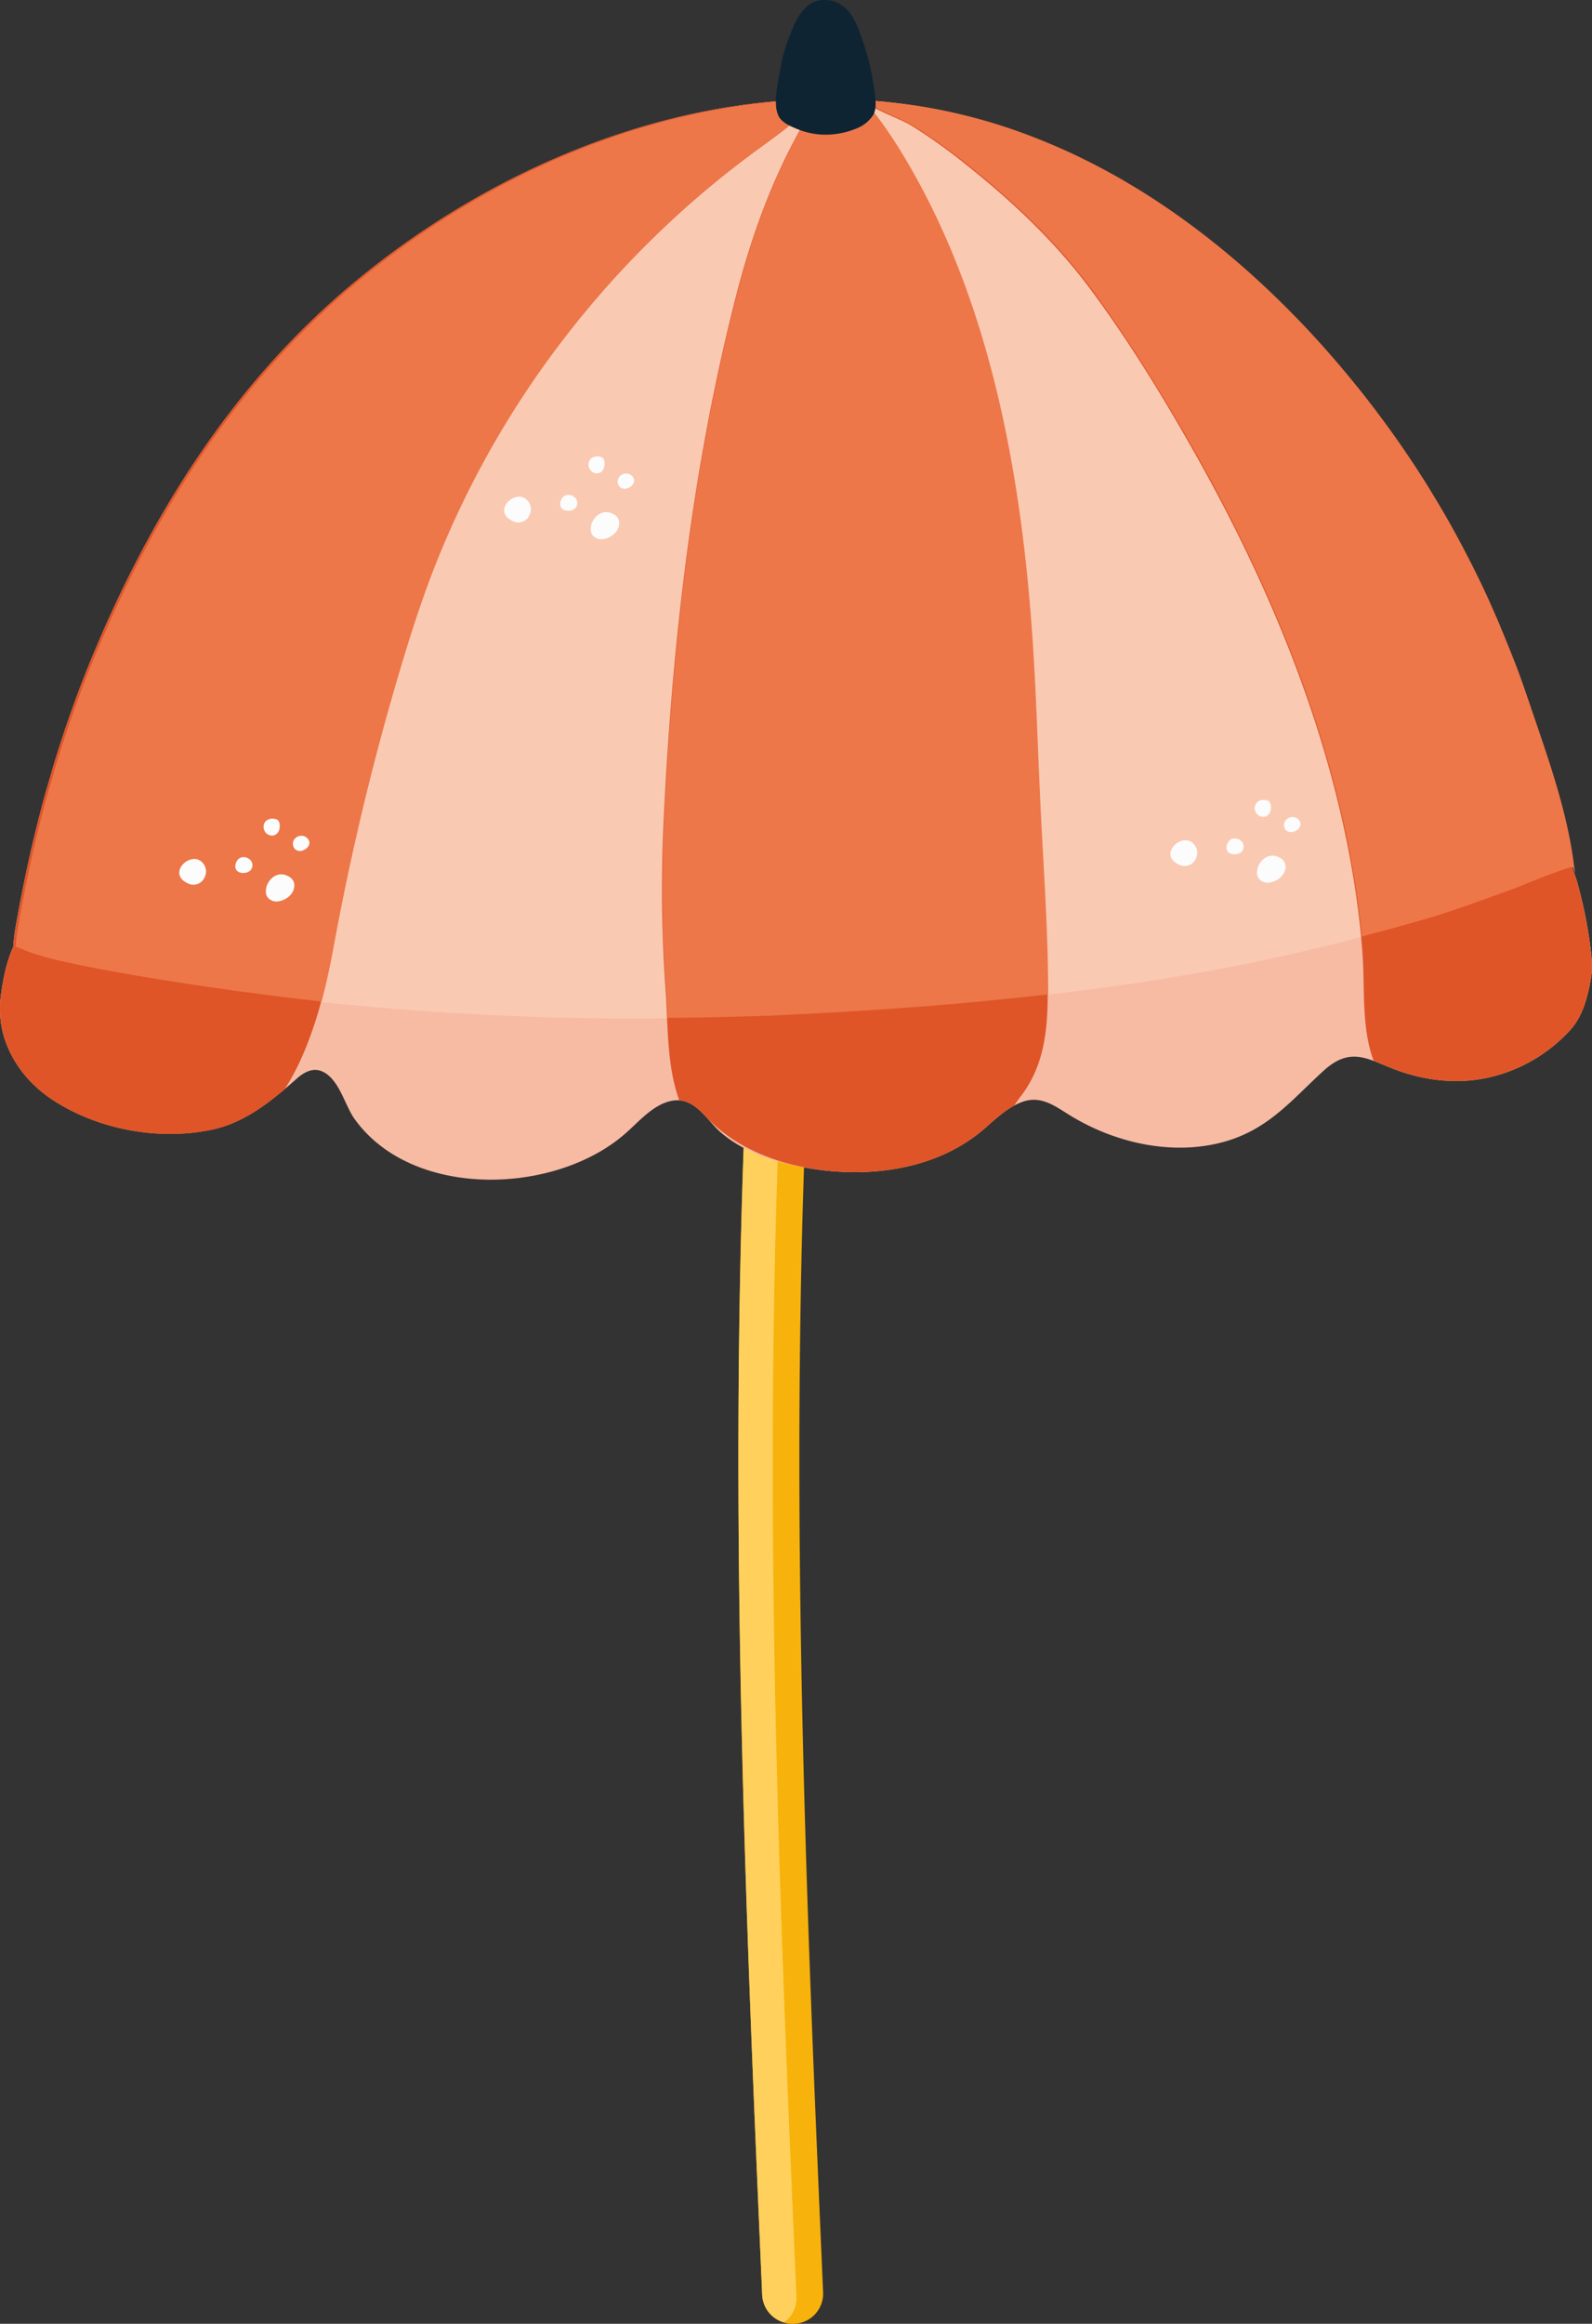 <svg xmlns="http://www.w3.org/2000/svg" width="740.2" height="1080" viewBox="0 0 740.2 1080"><rect x="0" y="0" width="740.2" height="1080" fill="#333333" stroke="none"/><g id="Layer_2" data-name="Layer 2"><g id="Summer_vibe02_563826894"><g id="Summer_vibe02_563826894-2" data-name="Summer_vibe02_563826894"><path d="M373.39 556c-5.18 176.08 2.35 349.16 9.32 509.58A14 14 0 0 1 369.14 1080a14.86 14.86.0 0 1-1.64.0 14.28 14.28.0 0 1-13.13-13.21c-7.23-166.52-15.07-346.62-8.75-529.91l.36-10.08c.2-5.73.45-11.43.67-17.16q.8-18.39 1.76-36.8c5.09-95.47 14.45-191.45 30.15-286.51a13.78 13.78.0 0 1 5.69-9 14.55 14.55.0 0 1 10.58-2.45 13.87 13.87.0 0 1 11.75 15.84C391.2 283.85 381.94 378 376.9 471.83q-1.06 19.37-1.89 38.69-.6 14.9-1.13 29.75Q373.64 548.17 373.39 556z" fill="#f7b30b"/><path d="M361 558c-5.18 176.07 2.35 349.15 9.32 509.57a13.64 13.64.0 0 1-5.85 11.78 13.87 13.87.0 0 1-10.07-12.63c-7.23-166.52-15.07-346.62-8.75-529.91l.36-10.08c.2-5.73.45-11.43.67-17.16q.8-18.39 1.76-36.8c5.09-95.47 14.45-191.45 30.15-286.51a13.78 13.78.0 0 1 5.69-9 13.79 13.79.0 0 1 9.91 15.4c-15.38 93.16-24.64 187.35-29.68 281.14q-1.07 19.37-1.89 38.69-.6 14.9-1.13 29.75Q361.22 550.18 361 558z" fill="#ffd05c"/><path d="M730.89 403.32c-3.16-26.39-12.38-51.44-21.11-77.25-2-5.86-4-11.66-6.24-17.43-.27-.69-.55-1.4-.81-2.09q-1.74-4.38-3.51-8.75c-.24-.61-.5-1.24-.77-1.85-.67-1.64-1.33-3.26-2-4.88-.21-.51-.41-1-.63-1.52-.53-1.2-1-2.41-1.56-3.61-1-2.29-2-4.54-3-6.81-.69-1.52-1.38-3-2.09-4.52-.81-1.74-1.64-3.48-2.47-5.19q-6.25-12.94-13.31-25.53c-.93-1.68-1.88-3.34-2.84-5-2-3.39-4-6.79-6-10.14-.94-1.56-1.91-3.12-2.88-4.66-2-3.22-4.07-6.42-6.18-9.58a1 1 0 0 0-.08-.11c-1.08-1.6-2.13-3.2-3.22-4.78s-2.17-3.18-3.29-4.76-2.22-3.14-3.34-4.7-2.25-3.14-3.4-4.68-2.27-3.06-3.43-4.58-2.29-3-3.46-4.52c-1.84-2.41-3.73-4.78-5.65-7.14-.83-1-1.66-2.06-2.52-3.08s-1.8-2.22-2.73-3.32-1.76-2.11-2.65-3.16q-2.89-3.37-5.84-6.73c-1.72-2-3.48-3.91-5.25-5.83s-3.5-3.83-5.31-5.7q-2.12-2.28-4.33-4.5c-21.78-22.39-46.2-42.62-72.8-59-1.38-.85-2.79-1.7-4.19-2.53-2.53-1.5-5.07-3-7.64-4.4l-3.67-2c-2.16-1.17-4.35-2.31-6.56-3.44a.71.71.0 0 1-.18-.08c-4.3-2.19-8.65-4.28-13.07-6.23a261.48 261.48.0 0 0-67.25-20.1c-2.75-.42-5.51-.79-8.26-1.13-2.43-.29-4.84-.55-7.28-.79s-5.16-.43-7.74-.59c-.42.0-.83-.06-1.25-.08q-10.18-.62-20.36-.45h-1.16q-7 .12-13.94.61c-75 5.11-147.88 39.48-204 87.16-52.52 44.61-89 102-115.73 164.19-1.15 2.68-2.27 5.35-3.38 8.05-.57 1.35-1.1 2.69-1.64 4s-1.08 2.69-1.6 4.05-1.12 2.84-1.66 4.28c-.45 1.13-.88 2.25-1.28 3.38-.61 1.6-1.18 3.2-1.76 4.8s-1.16 3.19-1.73 4.81-1.07 3-1.58 4.56c-.12.34-.24.67-.34 1-.43 1.18-.83 2.39-1.22 3.59a3.45 3.45.0 0 0-.14.42c-.36 1.08-.73 2.19-1.07 3.29a1.76 1.76.0 0 0-.1.3c-.61 1.86-1.22 3.73-1.79 5.61-.26.77-.5 1.56-.73 2.33-.56 1.83-1.13 3.67-1.66 5.5-.1.28-.18.58-.26.85a.13.13.0 0 0 0 .12c-.43 1.42-.85 2.86-1.26 4.29-.69 2.31-1.33 4.6-2 6.91s-1.2 4.42-1.76 6.63q-3.08 11.61-5.64 23.37v0C11 410.59 9 421 7.16 431.4c-.48 2.86-.81 5.76-1 8.64.0.28.0.53-.06.81-.26 3.71-.38 7.44-.51 11.16-.14 4.1-2.43 10.5.35 13.79 5.37 6.4 18 8.4 26 9.54 12.46 1.8 25 3.14 37.48 4.7 24.07 3 48.2 5.61 72.31 8.21q27.39 2.94 54.79 5.94c39.53 4.43 78.59 11.26 118.3 14.14 1.4.12 2.8.2 4.19.29 5.78.38 11.55.72 17.35 1q14.16.66 28.36.91 40.69.74 81.37-1.95c10.25-.68 20.54-1.37 30.83-2.22 11.49-.9 23-2 34.3-3.41 41.62-5.23 83.84-10.11 125.26-17.85q18-3.34 35.65-7.48c19.84-4.68 44.74-12.91 55.52-31.29a28 28 0 0 0 3.83-11.61c.42-4.48.6-8.92.58-13.3A156.74 156.74.0 0 0 730.89 403.32z" fill="#fac9b2"/><path d="M740 452.74a75.89 75.89.0 0 1-1.72 8.82c-1.32 5.59-3.39 11.13-7 15.73-.39.5-.77.95-1.2 1.43a73.11 73.11.0 0 1-37.44 21.95c-13.15 3.08-27 2-40.1-2.23-5.28-1.7-9.7-3.83-13.81-5.35-7.76-2.9-14.39-3.63-23.45 4.66-14.56 13.3-25.26 26.85-45.38 32.69-24.09 7-51.06.93-72.05-11.85-7.11-4.32-13.69-9.73-22.63-6.43a26.05 26.05.0 0 0-3.72 1.7h0s0 0 0 0c-4.88 2.64-9.09 6.55-13.27 10.24-25.2 22.27-63 24.62-94.71 16.15-1.16-.3-2.31-.63-3.47-1-8.81-2.6-17.4-6.63-24.43-12.53l-.47-.4c-5.83-5-10.84-14.31-19.35-14.94a14.6 14.6.0 0 0-2.45.08c-8.93 1.08-16 9.55-22.31 15.1-32.49 28.86-99.15 31.09-126.14-6.44-4.7-6.53-7.25-19.07-15.48-22.32-3.12-1.25-6.86-.54-11.42 3.49-1.85 1.64-3.73 3.28-5.64 4.9a0 0 0 0 1 0 0c-9.82 8.31-20.56 15.93-33.45 18.73-24.55 5.33-52.73.18-73.72-13.29-11.25-7.22-19.56-17.41-23.42-30A46.89 46.89.0 0 1 .54 461.64a108.17 108.17.0 0 1 2.25-11.83c.38-1.58.89-3.11 1.4-4.67a41.76 41.76.0 0 1 2-5.1.28.28.0 0 1 .06-.08 22.29 22.29.0 0 1 3.41 1.21c9.4 4 19.41 5.94 29.39 8 7.8 1.6 15.67 3 23.53 4.37s15.52 2.56 23.28 3.75c6.3 1 12.62 1.87 18.92 2.78 3.48.49 7 1 10.43 1.44a1.09 1.09.0 0 1 .25.0q16.92 2.34 33.85 4.17a1387 1387 0 0 0 160.85 7.58q14-.09 27.94-.46 9.72-.21 19.45-.55l9-.43c40.19-1.92 80.51-4.82 120.57-9.5h0c29.33-3.41 58.53-7.8 87.46-13.42 19.49-3.79 39-8.37 58.31-13.43q14.07-3.68 28-7.66c13.61-3.89 26.85-8.88 40.14-13.64 7.13-2.57 14-5.72 21.19-8.21 2.79-1 5.67-2.25 8.61-2.73l.06.08c.24.46 1.13 2.89 1.24 3.12a51.89 51.89.0 0 1 1.66 5.27 207.58 207.58.0 0 1 6 31.39A43.81 43.81.0 0 1 740 452.74z" fill="#f7bba4"/><path d="M379.49 46.1C373.82 53.34 366.14 59.32 358.4 65c-1.92 1.42-3.87 2.82-5.77 4.21a443.33 443.33.0 0 0-92.15 90.31 434.12 434.12.0 0 0-61 110.4c-5 13.42-9.34 27.06-13.44 40.77A1229.38 1229.38.0 0 0 154.74 441c-1.44 7.86-3.18 16.23-5.47 24.68a180.17 180.17.0 0 1-7.6 22.56 116.25 116.25.0 0 1-9.3 18 0 0 0 0 1 0 0c-9.82 8.31-20.56 15.93-33.45 18.73-24.55 5.33-52.73.18-73.72-13.29-11.25-7.22-19.56-17.41-23.42-30A46.89 46.89.0 0 1 .54 461.64a108.17 108.17.0 0 1 2.25-11.83c.38-1.58.89-3.11 1.4-4.67a41.76 41.76.0 0 1 2-5.1c.2-2.88.53-5.78 1-8.64C9 421 11 410.59 13.24 400.28v0c1.83-7.79 3.63-15.61 5.64-23.37q.84-3.31 1.76-6.63c.63-2.31 1.27-4.6 2-6.91.41-1.43.83-2.87 1.26-4.29a.13.13.0 0 1 0-.12c.08-.27.16-.57.26-.85.53-1.83 1.1-3.67 1.66-5.5.23-.77.47-1.56.73-2.33.57-1.88 1.18-3.75 1.79-5.61a1.76 1.76.0 0 1 .1-.3c.34-1.1.71-2.21 1.07-3.29a3.45 3.45.0 0 1 .14-.42c.39-1.2.79-2.41 1.22-3.59.1-.34.22-.67.34-1q.76-2.28 1.58-4.56c.57-1.62 1.14-3.21 1.73-4.81s1.15-3.2 1.76-4.8c.4-1.13.83-2.25 1.28-3.38.54-1.44 1.09-2.86 1.66-4.28s1.07-2.71 1.6-4.05 1.07-2.68 1.64-4c1.11-2.7 2.23-5.37 3.38-8.05C72.59 235.91 109 178.48 161.55 133.87c56.12-47.68 129-82.05 204-87.16Q372.51 46.23 379.49 46.1z" fill="#df5528"/><path d="M740 452.74a75.89 75.89.0 0 1-1.72 8.82c-1.32 5.59-3.39 11.13-7 15.73-.39.5-.77.95-1.2 1.43a73.11 73.11.0 0 1-37.44 21.95c-13.15 3.08-27 2-40.1-2.23-5.28-1.7-9.7-3.83-13.81-5.35a53.47 53.47.0 0 1-2.37-8c-2.8-12.71-2-26.89-2.72-39.42-.2-3.4-.47-6.79-.79-10.19-.16-1.76-.32-3.51-.53-5.27-8.53-77.27-38.76-152.31-77-219.92-.91-1.62-1.82-3.22-2.73-4.82-13.92-24.36-28.71-48.29-45.47-70.87-16.45-22.15-36.36-40.93-58.14-58.24A260.74 260.74.0 0 0 424 58.53c-5.22-3.21-14.56-6.27-20.6-10.22.0.0.0.0.0.0A21.4 21.4.0 0 1 401 46.53c.42.0.83.0 1.25.08 2.58.16 5.17.36 7.74.59s4.85.5 7.28.79c2.75.34 5.51.71 8.26 1.13a261.48 261.48.0 0 1 67.25 20.1c4.25 2.25 8.73 4.14 13.07 6.23a.71.71.0 0 0 .18.08c.87.44 1.74.87 2.59 1.33 1.34.69 2.66 1.38 4 2.11l3.67 2c2.57 1.42 5.11 2.9 7.64 4.4 1.4.83 2.81 1.68 4.19 2.53 8.57 5.21 16.9 10.84 25 16.8a383.07 383.07.0 0 1 47.84 42.21q2.22 2.22 4.33 4.5c1.81 1.87 3.57 3.79 5.31 5.7s3.53 3.87 5.25 5.83q3 3.35 5.84 6.73c.89 1 1.78 2.11 2.65 3.16s1.84 2.21 2.73 3.32c.37.41.73.84 1.08 1.28.48.59 1 1.2 1.44 1.8 1.92 2.36 3.81 4.73 5.65 7.14 1.17 1.5 2.33 3 3.46 4.52s2.29 3 3.43 4.58 2.29 3.1 3.4 4.68 2.25 3.12 3.34 4.7 2.21 3.16 3.29 4.76 2.14 3.18 3.22 4.78a1 1 0 0 1 .08.11c2.11 3.16 4.15 6.36 6.18 9.58 1 1.54 1.94 3.1 2.88 4.66 2.06 3.35 4.07 6.75 6 10.14 1 1.66 1.91 3.32 2.84 5q7 12.59 13.31 25.53c.83 1.71 1.66 3.45 2.47 5.19.71 1.5 1.4 3 2.09 4.52 1 2.27 2 4.52 3 6.81q1.13 2.55 2.19 5.13c.69 1.62 1.35 3.24 2 4.88.27.61.53 1.24.77 1.85q1.77 4.36 3.51 8.75c.26.69.54 1.4.81 2.09 2.19 5.77 4.25 11.57 6.24 17.43 8.73 25.81 18 50.86 21.11 77.25.24.46 1.13 2.89 1.24 3.12a51.89 51.89.0 0 1 1.66 5.27 207.58 207.58.0 0 1 6 31.39A43.81 43.81.0 0 1 740 452.74z" fill="#df5528"/><path d="M487.14 459.57s0 2.76.0 2.76c-.06 15.42-1.52 30.78-10.26 44-.6.91-1.25 1.82-1.92 2.71-1.2 1.56-2.31 3.18-3.43 4.82-4.88 2.64-9.09 6.55-13.27 10.24a76.41 76.41.0 0 1-19.15 12.31c-14.85 6.73-31.53 9-47.8 8.21-23-1.14-47.18-8.58-63.15-25.66-3.3-3.53-7.18-7.17-12.33-7.55-.38-1-.73-2.06-1.05-3.1-3.44-11.18-4.11-23.24-4.64-35.06-.2-4.76-.39-9.46-.73-14.06a659.22 659.22.0 0 1-.73-80c3.91-80.75 13.21-161.92 33.25-240.49 8.26-32.42 20.1-64.36 38.74-92.63q10.17-.15 20.36.45c.42.0.83.0 1.25.08.37.55.73 1.11 1.12 1.7 1.09 1.76 2.19 3.47 3.32 5a199.39 199.39.0 0 1 12.3 18c38.39 63 53.59 138.47 59.73 210.7 2.83 33.17 3.46 66.23 5.18 99.42C485.25 407.45 487.06 433.49 487.14 459.57z" fill="#df5528"/><path d="M732 403.41C728.85 377 719.64 352 710.9 326.16c-2-5.87-4-11.67-6.24-17.44-.26-.69-.54-1.4-.81-2.09-1.15-2.92-2.33-5.84-3.5-8.74-.25-.62-.51-1.25-.77-1.86-.67-1.64-1.34-3.26-2-4.88-.2-.51-.4-1-.63-1.52-.52-1.2-1-2.4-1.56-3.61-1-2.29-2-4.54-3-6.81-.68-1.52-1.37-3-2.08-4.52-.81-1.74-1.64-3.47-2.47-5.19q-6.27-12.94-13.32-25.53c-.93-1.68-1.88-3.33-2.83-5-2-3.4-4-6.79-6.06-10.15-.93-1.56-1.9-3.12-2.88-4.66-2-3.22-4.07-6.41-6.18-9.57.0.0-.06-.08-.08-.12-1.07-1.6-2.12-3.2-3.22-4.78s-2.17-3.18-3.28-4.76-2.23-3.14-3.34-4.7-2.25-3.13-3.41-4.67-2.27-3.06-3.42-4.58-2.29-3-3.47-4.53c-1.84-2.4-3.72-4.77-5.65-7.14-.83-1-1.66-2.06-2.51-3.08s-1.8-2.21-2.74-3.32-1.76-2.11-2.65-3.16q-2.89-3.37-5.84-6.73c-1.72-1.95-3.48-3.91-5.24-5.82s-3.51-3.83-5.31-5.71c-1.42-1.52-2.86-3-4.34-4.5-21.78-22.39-46.19-42.62-72.79-59-1.38-.85-2.8-1.69-4.2-2.52-2.53-1.5-5.06-3-7.64-4.41l-3.66-2c-2.17-1.16-4.36-2.31-6.57-3.43a.71.71.0 0 1-.18-.08c-4.29-2.19-8.65-4.29-13.07-6.24s-8.59-3.73-13-5.41c-1.08-.44-2.15-.85-3.25-1.26a256.71 256.71.0 0 0-51-13.43c-2.76-.41-5.51-.79-8.27-1.12-2.43-.3-4.84-.56-7.27-.79s-5.17-.44-7.74-.6c-.22.0-.45.0-.67.0a5.65 5.65.0 0 0-.59.0h-.48q-9.94-.6-19.88-.44h-1.09c-18.52 28.17-30.29 60-38.52 92.27C322.12 217 312.82 298.2 308.91 379a661.25 661.25.0 0 0 .73 80c.35 4.6.53 9.3.73 14.05q14-.08 27.94-.45 9.74-.21 19.45-.55c3-.14 6-.28 9-.44 40.2-1.91 80.51-4.81 120.57-9.49.0.0.0-2.77.0-2.77-.08-26.07-1.88-52.11-3.22-78.15-1.72-33.19-2.35-66.26-5.19-99.42C472.84 209.5 457.65 134 419.25 71A201.37 201.37.0 0 0 407 53c-1.14-1.5-2.23-3.22-3.33-5 6 3.94 15.38 7 20.61 10.22a260.6 260.6.0 0 1 25.1 17.83c21.78 17.31 41.7 36.09 58.15 58.24C524.24 156.93 539 180.86 553 205.22c.91 1.6 1.83 3.2 2.74 4.82 38.19 67.61 68.42 142.65 76.95 219.92.2 1.76.36 3.51.52 5.27q14.07-3.68 28-7.66c13.62-3.89 26.85-8.88 40.14-13.64 7.13-2.57 14-5.73 21.19-8.21 2.8-1 5.67-2.26 8.61-2.73l.06.08a8.42 8.42.0 0 1 .47 1.13 3.39 3.39.0 0 1 .2.51c.08.18.14.35.2.51s.11.26.15.36a2.54 2.54.0 0 0 .12.31C732.2 405.06 732.12 404.24 732 403.41zM358.65 64.72c7.62-5.55 15.16-11.43 20.79-18.52-4.27.1-8.51.3-12.76.59-75 5.12-147.88 39.49-204 87.16C110.16 178.57 73.71 236 47 298.14c-1.16 2.69-2.27 5.35-3.39 8.06-.56 1.34-1.09 2.68-1.64 4s-1.07 2.68-1.6 4-1.11 2.85-1.66 4.29c-.45 1.12-.87 2.25-1.28 3.37-.6 1.6-1.17 3.2-1.76 4.8s-1.15 3.2-1.72 4.82-1.07 3-1.58 4.56c-.12.33-.24.67-.35 1-.42 1.19-.83 2.39-1.21 3.6a2.83 2.83.0 0 0-.14.41q-.56 1.63-1.08 3.3a1.66 1.66.0 0 0-.1.29c-.61 1.86-1.21 3.73-1.78 5.61-.26.77-.51 1.56-.73 2.33-.57 1.84-1.14 3.67-1.66 5.51-.1.27-.18.57-.27.85a.13.13.0 0 0 0 .12c-.42 1.42-.85 2.86-1.25 4.28-.69 2.31-1.34 4.6-2 6.91S20.57 374.74 20 377q-3.08 11.61-5.63 23.38v0q-3.43 15.45-6.08 31.11c-.47 2.8-.79 5.62-1 8.45.85.29 2.1.79 2.57 1 9.4 4 19.41 5.95 29.4 8 7.8 1.6 15.66 3 23.52 4.36s15.52 2.57 23.28 3.75c6.3 1 12.62 1.88 18.92 2.79 3.49.49 7 1 10.44 1.44a1 1 0 0 1 .24.0q16.93 2.34 33.86 4.16c2.28-8.45 4-16.82 5.47-24.67A1225.26 1225.26.0 0 1 186.26 310.4c4.09-13.7 8.43-27.34 13.43-40.76a434.16 434.16.0 0 1 61.05-110.4 443.33 443.33.0 0 1 92.14-90.32C354.78 67.54 356.73 66.14 358.65 64.72z" fill="#ed7749"/><path d="M381.16 62.49h-.09A35.47 35.47.0 0 1 370.76 60c-3.12-1.26-7.14-2.94-8.73-6a13 13 0 0 1-1.24-5.46c-.24-5.49 1.06-11.05 2-16.44A77.34 77.34.0 0 1 367 17c2.91-7.56 7-17.38 16.87-17 7.83.34 12.19 5.9 14.87 12.54a124.16 124.16.0 0 1 6 19.27 114.13 114.13.0 0 1 2 11.74c.38 3.21.93 7.22-.88 10.1a16.23 16.23.0 0 1-7.5 6A37.3 37.3.0 0 1 381.16 62.49z" fill="#0e2433"/><path d="M124 411.75c1.67-4.4 5.61-6.38 9.22-4.9 3.21 1.32 4.38 3.71 3.16 7-1.32 3.51-6.63 6.14-9.83 4.76C123.05 417.07 123.37 414.19 124 411.75z" fill="#fcfcfc"/><path d="M92.34 399.61a6 6 0 0 1 2.72 8.28 5.64 5.64.0 0 1-7.84 2.6c-3.57-1.7-4.75-4.4-3.21-7.35S89.63 398.38 92.34 399.61z" fill="#fcfcfc"/><path d="M116.69 404.22a3.35 3.35.0 0 1-.56.57c-2 1.52-6 1.34-6.64-1.42-.41-1.91.84-4.54 2.94-4.92a4.37 4.37.0 0 1 4.43 1.83A3.57 3.57.0 0 1 116.69 404.22z" fill="#fcfcfc"/><path d="M142 388.89a3 3 0 0 1 .68.48c2.56 2.4.51 5.23-2.3 6a3.43 3.43.0 0 1-3.14-.66 3.3 3.3.0 0 1-.6-.79C134.81 390.53 138.67 387.18 142 388.89z" fill="#fcfcfc"/><path d="M128.7 380.86a2 2 0 0 1 .52.34 3.35 3.35.0 0 1 .82 2.15c.27 2.21-.91 4.95-3.56 5a4 4 0 0 1-3.74-2.83c-1-3.47 2.06-5.78 5.36-4.84A5.29 5.29.0 0 1 128.7 380.86z" fill="#fcfcfc"/><path d="M275.05 243.4c1.66-4.4 5.61-6.38 9.22-4.9 3.21 1.32 4.38 3.71 3.16 7-1.32 3.51-6.63 6.14-9.84 4.76C274.1 248.72 274.42 245.84 275.05 243.4z" fill="#fcfcfc"/><path d="M243.39 231.26a6 6 0 0 1 2.72 8.28 5.65 5.65.0 0 1-7.84 2.6c-3.58-1.7-4.75-4.4-3.21-7.35S240.68 230 243.39 231.26z" fill="#fcfcfc"/><path d="M267.74 235.87a3.35 3.35.0 0 1-.56.57c-2 1.52-6.05 1.34-6.64-1.42-.41-1.91.84-4.54 2.93-4.92a4.38 4.38.0 0 1 4.44 1.83A3.59 3.59.0 0 1 267.74 235.87z" fill="#fcfcfc"/><path d="M293 220.54a3 3 0 0 1 .68.48c2.55 2.4.51 5.24-2.3 6a3.42 3.42.0 0 1-3.14-.66 3.06 3.06.0 0 1-.6-.79C285.86 222.18 289.72 218.83 293 220.54z" fill="#fcfcfc"/><path d="M279.75 212.51a2 2 0 0 1 .52.34 3.27 3.27.0 0 1 .81 2.15c.28 2.21-.91 4.95-3.55 5a4 4 0 0 1-3.74-2.83c-1-3.47 2.06-5.78 5.36-4.84A5.29 5.29.0 0 1 279.75 212.51z" fill="#fcfcfc"/><path d="M584.85 403.05c1.67-4.4 5.61-6.38 9.22-4.89 3.21 1.32 4.38 3.7 3.16 6.95-1.32 3.51-6.63 6.14-9.83 4.77C583.9 408.38 584.22 405.49 584.85 403.05z" fill="#fcfcfc"/><path d="M553.19 390.91a6 6 0 0 1 2.72 8.28 5.64 5.64.0 0 1-7.84 2.61c-3.57-1.7-4.75-4.4-3.21-7.35S550.48 389.68 553.19 390.91z" fill="#fcfcfc"/><path d="M577.54 395.53a3 3 0 0 1-.56.56c-2 1.53-6.05 1.34-6.64-1.42-.41-1.9.84-4.53 2.94-4.92a4.4 4.4.0 0 1 4.43 1.83A3.57 3.57.0 0 1 577.54 395.53z" fill="#fcfcfc"/><path d="M602.82 380.2a3 3 0 0 1 .68.48c2.56 2.39.51 5.23-2.29 5.95a3.41 3.41.0 0 1-3.15-.66 3.3 3.3.0 0 1-.6-.79C595.66 381.84 599.52 378.49 602.82 380.2z" fill="#fcfcfc"/><path d="M589.55 372.17a2 2 0 0 1 .52.34 3.33 3.33.0 0 1 .82 2.15c.27 2.2-.91 4.95-3.56 5a4 4 0 0 1-3.74-2.84c-1-3.47 2.06-5.78 5.36-4.84A3.89 3.89.0 0 1 589.55 372.17z" fill="#fcfcfc"/></g></g></g></svg>